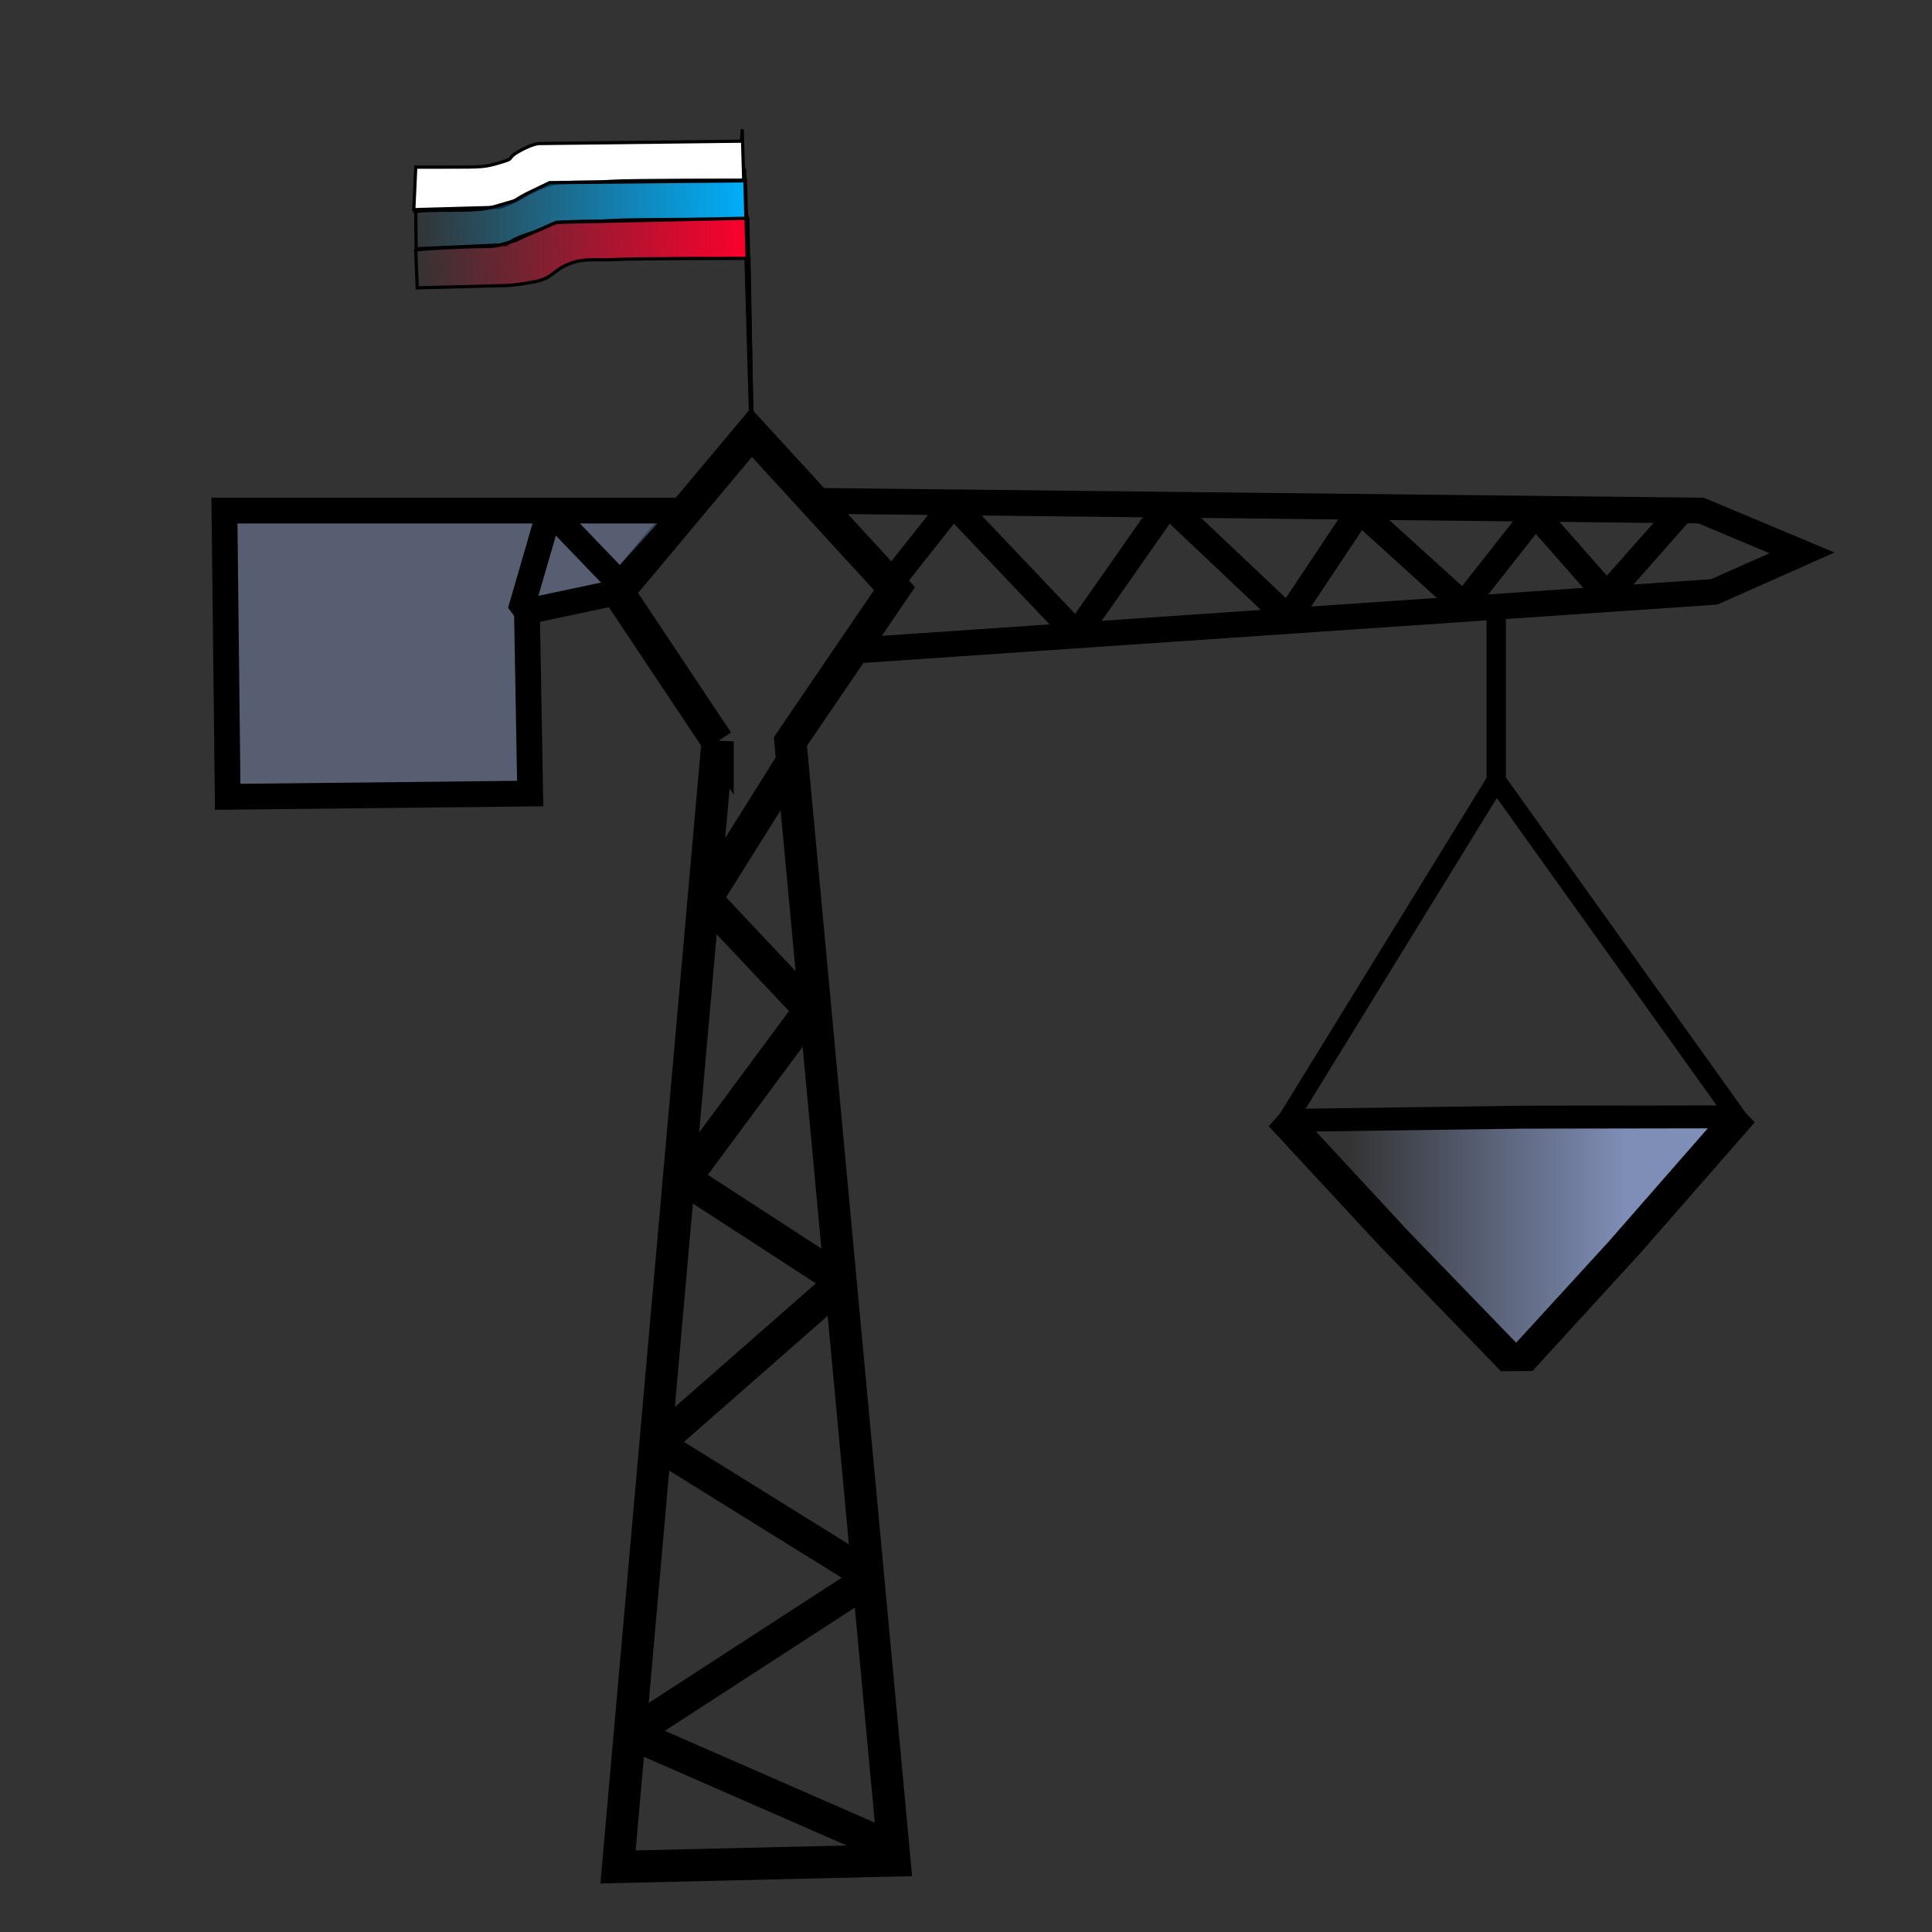 <svg xmlns="http://www.w3.org/2000/svg" width="600" height="600"><rect width="100%" height="100%" fill="#333333" stroke="none"/><defs><linearGradient id="A" x1="480.977" y1="320.226" x2="420.665" y2="320.226" gradientUnits="userSpaceOnUse"><stop offset="0" stop-color="#7f8eb7"/><stop offset="1" stop-color="#7f8eb7" stop-opacity="0"/></linearGradient><linearGradient id="B" x1="234.105" y1="93.739" x2="128.518" y2="95.882" gradientUnits="userSpaceOnUse"><stop offset="0" stop-color="#ff002d"/><stop offset="1" stop-color="#ff002d" stop-opacity="0"/></linearGradient><linearGradient id="C" x1="234.105" y1="103.472" x2="128.396" y2="104.186" gradientUnits="userSpaceOnUse"><stop offset="0" stop-color="#00b1ff"/><stop offset="1" stop-color="#00b1ff" stop-opacity="0"/></linearGradient></defs><g fill="none" stroke="#000"><path d="M222.857 230.245l-30.928 349.552 85.863-2.02-32.325-347.492 32.325-47.477-44.447-48.487-41.416 49.497 30.928 46.428z" stroke-width="10"/><path d="M252.538 155.533l275.772 3.03 31.315 13.132-27.274 12.122L266.175 202l10.607-19.193-24.244-27.274z" stroke-width="8"/></g><path d="M213.142 158.563H69.701l1.01 88.893 93.944-1.01-1.01-56.569 26.264-5.556 23.234-25.759z" fill="#7f8eb7" fill-rule="evenodd" stroke="#000" stroke-width="8" fill-opacity=".483"/><g fill="none" stroke-linejoin="bevel"><path d="M245.467 237.355l-26.264 41.921 32.325 34.345-38.891 52.528 48.992 31.82-57.579 50.508 66.67 41.416-74.751 48.487 80.812 35.355" stroke="#000" stroke-width="10"/><path d="M276.782 180.787l19.193-24.244 38.386 40.406 28.284-40.406 37.376 35.355 22.223-33.335 32.325 29.294 22.223-28.284 22.223 25.254 23.234-26.264m-327.29 25.254l-24.244-25.254-9.091 31.315h2.02" stroke="#000" stroke-width="8"/></g><g fill-rule="evenodd"><path d="M233.248 134.623l-2.742-94.446-.242 3.666-62.624.733s-1.728-.179-6.084 2.2c-4.85 2.649-1.014 2.2-6.084 3.666s-5.07 1.467-17.237 1.467h-9.126l-.599 13.199 26.548-.733s2.597-.477 7.933-3.6c3.405-1.993 7.576-3.788 11.396-4.024 5.516-.34 10.491-.076 15.56-.443s41.573-.367 41.573-.367l1.728 78.68z" fill="#fff" stroke="#000"/><path d="M233.605 134.623L231.22 52.32l.115 3.845-60.659.555-7.155 3.45c-4.879 2.596-1.907 1.664-6.977 3.131s-5.606 2.002-17.773 2.002-9.661.714-9.661.714l.115 11.235 28.155-1.269s1.646-1.852 7.576-3.6c5.548-1.636 5.255-3.252 10.86-3.488 5.522-.232 9.776-.076 14.846-.443s41.573-.367 41.573-.367l1.371 66.537z" fill="url(#C)" stroke="#000"/><path d="M233.605 134.444l-2.028-69.981.472 3.309-59.231 1.269-8.762 3.807c-5.07 2.2-2.085 1.307-7.155 2.774s-3.106.574-17.416 1.288c-12.152.607-10.376.893-10.376.893l.472 11.592 27.976-.733s2.028 0 8.112-1.1 5.612-3.252 10.682-5.452 9.598-1.147 14.668-1.514 41.573-.367 41.573-.367l1.014 54.216z" fill="url(#B)" stroke="#000"/></g><path d="M457.143 362.857l-26.54-43.738-23.4-40.286 51.148-1.115 46.589-.122-24.608 44.853-23.189 40.408z" transform="matrix(1.443 0 0 .905 -188.665 95.617)" fill="url(#A)" stroke="#000" stroke-width="7.875" stroke-linejoin="bevel"/><path d="M400.02 347.462l64.65-105.056 74.751 104.551M464.67 241.396v-53.538" stroke="#000" fill="none" stroke-width="6"/></svg>